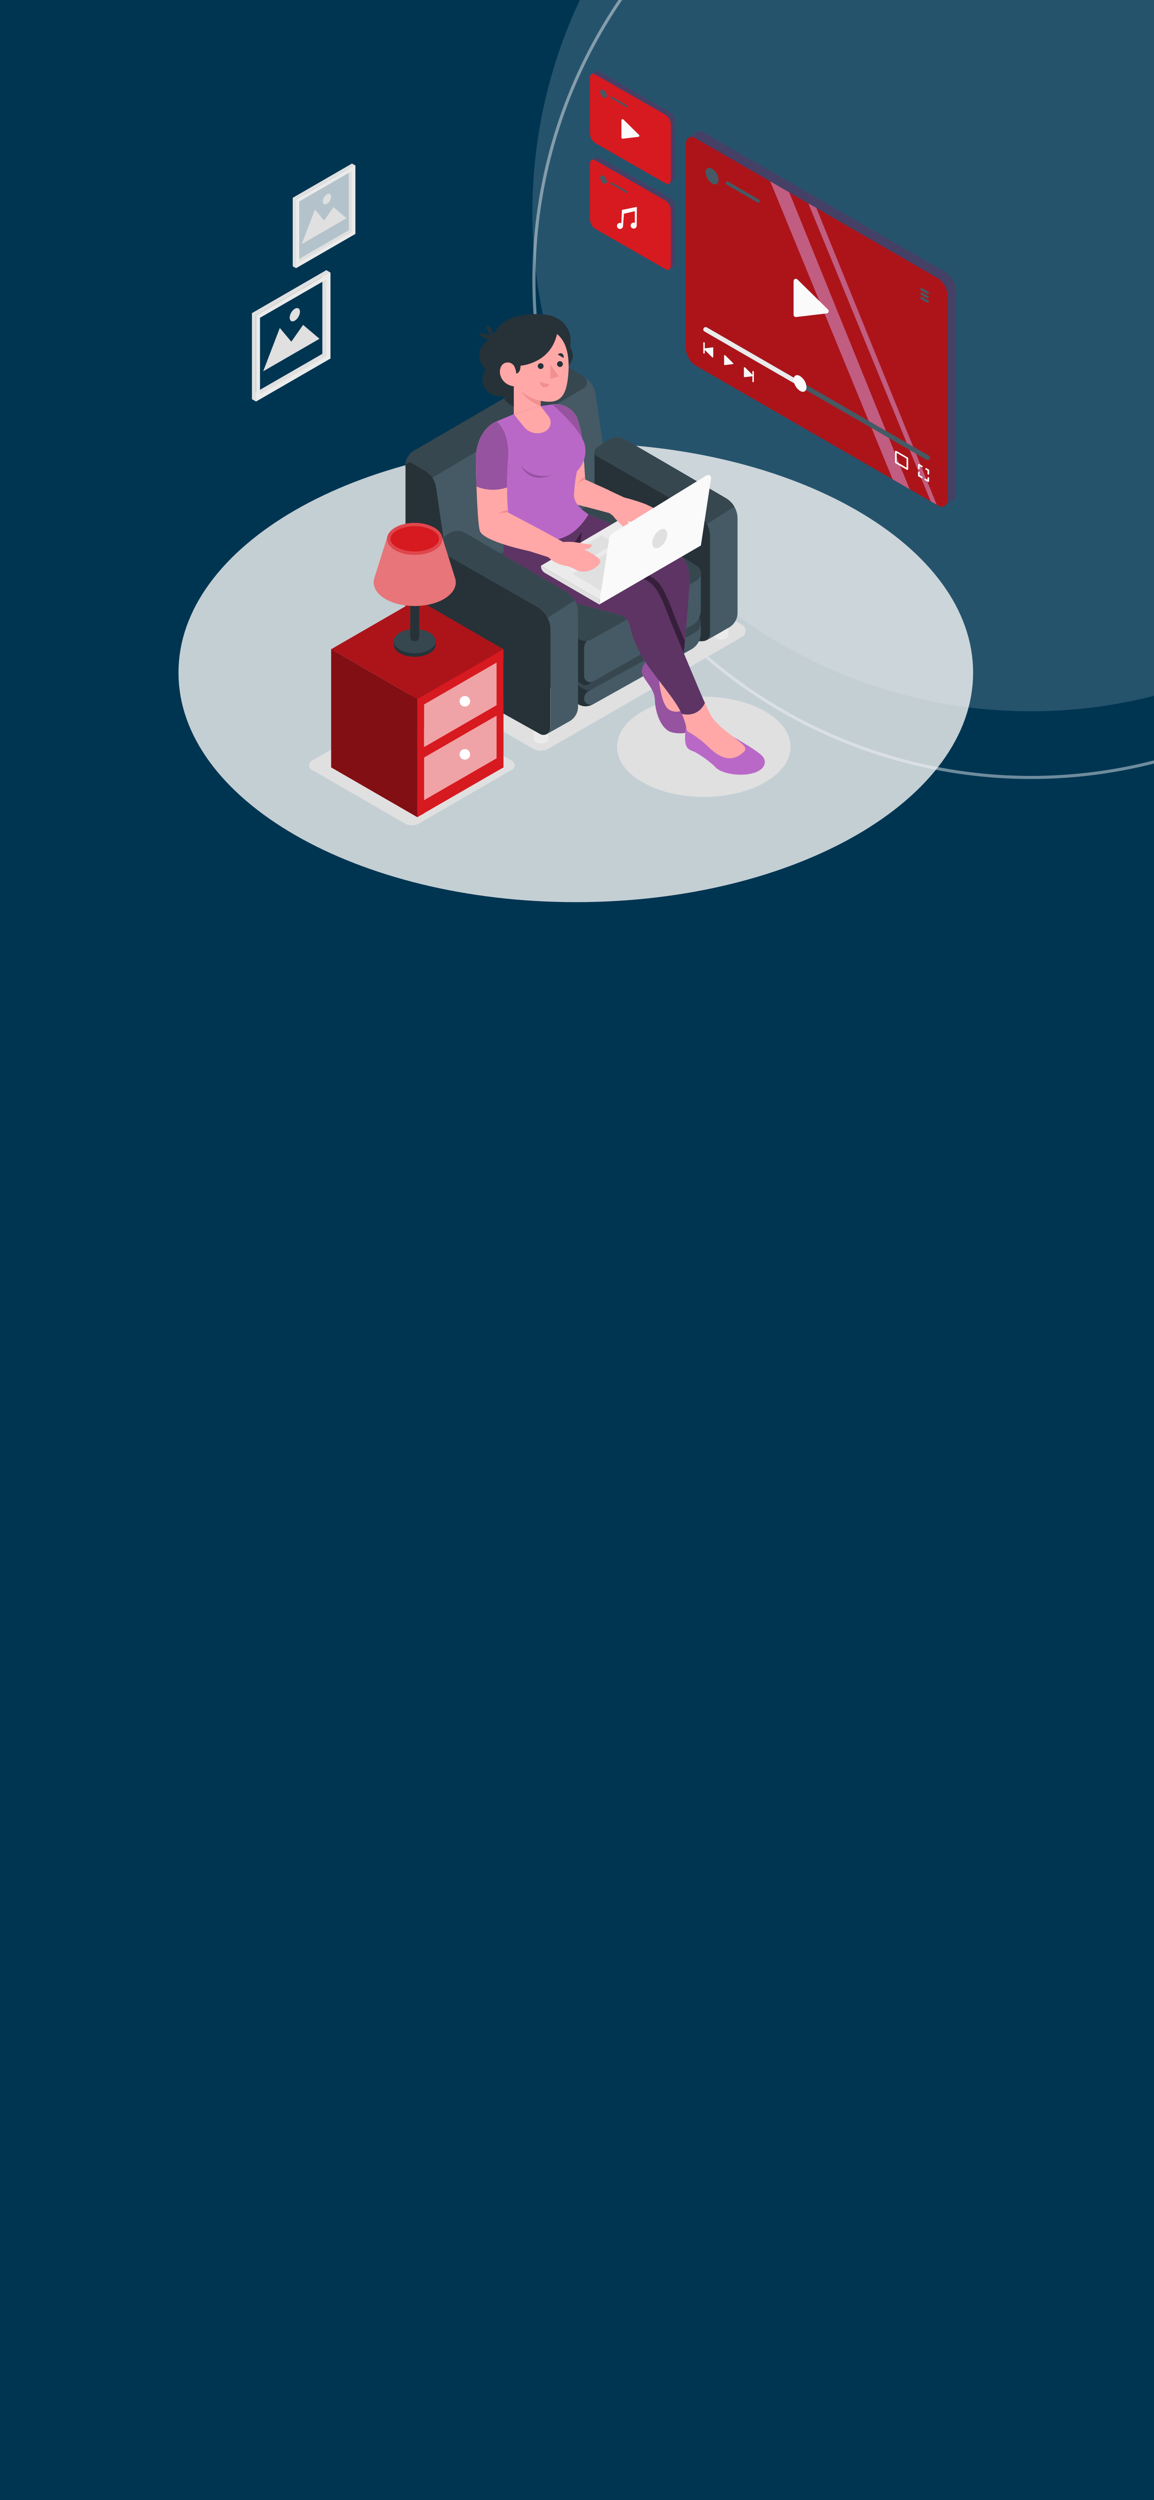 <svg width="375" height="812" viewBox="0 0 375 812" fill="none" xmlns="http://www.w3.org/2000/svg">
<rect x="0" y="0" width="375" height="812" fill="#808080" stroke="none"/>
<g clip-path="url(#clip0_1_22)">
<rect width="375" height="812" fill="#003552"/>
<circle cx="335" cy="69" r="162" fill="white" fill-opacity="0.15"/>
<circle cx="335" cy="91" r="161.5" stroke="white" stroke-opacity="0.43"/>
<path d="M187.111 293C258.417 293 316.222 259.626 316.222 218.458C316.222 177.289 258.417 143.916 187.111 143.916C115.805 143.916 58 177.289 58 218.458C58 259.626 115.805 293 187.111 293Z" fill="#F5F5F5" fill-opacity="0.8"/>
<path d="M136.118 267.459L166.402 249.973C166.651 249.828 166.858 249.619 167.002 249.369C167.146 249.119 167.222 248.836 167.222 248.547C167.222 248.258 167.146 247.975 167.002 247.725C166.858 247.474 166.651 247.266 166.402 247.121L136.118 229.635C135.423 229.235 134.635 229.025 133.832 229.025C133.03 229.025 132.242 229.235 131.546 229.635L101.263 247.121C101.013 247.266 100.806 247.474 100.663 247.725C100.519 247.975 100.443 248.258 100.443 248.547C100.443 248.836 100.519 249.119 100.663 249.369C100.806 249.619 101.013 249.828 101.263 249.973L131.546 267.459C132.242 267.859 133.03 268.069 133.832 268.069C134.635 268.069 135.423 267.859 136.118 267.459Z" fill="#E0E0E0"/>
<path d="M178.333 243.103L241.156 206.828C241.498 206.629 241.783 206.345 241.981 206.002C242.178 205.659 242.282 205.27 242.282 204.875C242.282 204.479 242.178 204.09 241.981 203.747C241.783 203.404 241.498 203.12 241.156 202.921L190.929 173.628C190.124 173.158 189.209 172.911 188.278 172.911C187.346 172.911 186.431 173.158 185.626 173.628L122.821 209.891C122.478 210.09 122.194 210.374 121.996 210.717C121.798 211.06 121.694 211.449 121.694 211.844C121.694 212.24 121.798 212.629 121.996 212.972C122.194 213.315 122.478 213.599 122.821 213.798L173.054 243.091C173.854 243.558 174.764 243.805 175.691 243.807C176.618 243.809 177.53 243.566 178.333 243.103Z" fill="#E0E0E0"/>
<path d="M228.695 258.816C244.265 258.816 256.887 251.531 256.887 242.543C256.887 233.556 244.265 226.27 228.695 226.27C213.125 226.27 200.503 233.556 200.503 242.543C200.503 251.531 213.125 258.816 228.695 258.816Z" fill="#E0E0E0"/>
<path d="M104.751 89.995V114.917L83.181 127.354V102.45L104.751 89.995ZM106.059 87.727L81.867 101.696V129.646L83.181 130.4L107.367 116.437V88.51L106.059 87.75V87.727Z" fill="#E0E0E0"/>
<path d="M106.059 90.761V115.665L84.489 128.114V103.204L106.059 90.761ZM107.367 88.492L83.181 102.45V130.377L107.367 116.413V88.487V88.492Z" fill="#EBEBEB"/>
<path d="M103.82 110.027L85.52 120.591L90.923 106.521L94.67 110.969L98.494 105.519L103.82 110.027Z" fill="#E0E0E0"/>
<path d="M96.981 102.895C97.633 101.765 97.634 100.544 96.983 100.168C96.332 99.793 95.276 100.404 94.623 101.534C93.971 102.664 93.97 103.885 94.621 104.26C95.272 104.636 96.328 104.025 96.981 102.895Z" fill="#E0E0E0"/>
<path d="M115.438 53.708V75.961L96.167 87.084V64.837L115.438 53.708Z" fill="#FAFAFA" fill-opacity="0.72"/>
<path d="M113.353 54.916V74.759L96.167 84.675V64.837L113.353 54.916ZM114.396 53.107L95.124 64.248V86.495L96.167 87.084L115.438 75.961V53.714L114.396 53.124V53.107Z" fill="#E0E0E0"/>
<path d="M114.396 55.516V75.36L97.209 85.281V65.426L114.396 55.505V55.516ZM115.438 53.702L96.167 64.837V87.084L115.438 75.961V53.714V53.702Z" fill="#EBEBEB"/>
<path d="M112.61 70.87L98.034 79.29L102.335 68.084L105.322 71.624L108.368 67.282L112.61 70.87Z" fill="#E0E0E0"/>
<path d="M107.573 63.883C107.547 64.344 107.413 64.793 107.182 65.193C106.951 65.594 106.629 65.934 106.241 66.186C105.505 66.611 104.91 66.263 104.91 65.415C104.936 64.953 105.069 64.504 105.301 64.104C105.532 63.704 105.854 63.364 106.241 63.111C106.984 62.687 107.573 63.034 107.573 63.883Z" fill="#E0E0E0"/>
<path d="M173.389 235.892V240.104C173.408 240.315 173.482 240.517 173.606 240.689C173.729 240.861 173.897 240.997 174.09 241.082C174.614 241.35 175.194 241.489 175.781 241.489C176.369 241.489 176.949 241.35 177.472 241.082C177.666 240.997 177.834 240.861 177.957 240.689C178.081 240.517 178.155 240.315 178.173 240.104V235.892H173.389Z" fill="#EBEBEB"/>
<path d="M231.918 202.114V206.327C231.936 206.538 232.011 206.74 232.134 206.912C232.257 207.084 232.425 207.22 232.619 207.305C233.143 207.569 233.722 207.707 234.31 207.707C234.897 207.707 235.476 207.569 236.001 207.305C236.195 207.22 236.362 207.084 236.486 206.912C236.609 206.74 236.684 206.538 236.702 206.327V202.114H231.918Z" fill="#EBEBEB"/>
<path d="M137.909 215.318V219.536C137.928 219.747 138.002 219.949 138.126 220.121C138.249 220.293 138.417 220.429 138.611 220.514C139.135 220.778 139.714 220.916 140.301 220.916C140.889 220.916 141.468 220.778 141.992 220.514C142.186 220.429 142.354 220.293 142.477 220.121C142.601 219.949 142.675 219.747 142.694 219.536V215.318H137.909Z" fill="#EBEBEB"/>
<path d="M186.51 126.612L138.151 152.971V198.838L198.129 166.676L186.51 126.612Z" fill="#455A64"/>
<path d="M226.409 166.676L223.387 164.938L194.075 148.181C193.828 148.041 193.621 147.84 193.474 147.597C193.326 147.354 193.243 147.078 193.233 146.794C193.222 146.51 193.284 146.228 193.413 145.975C193.542 145.722 193.733 145.506 193.969 145.348L195.866 144.075L193.51 127.867C193.349 126.777 192.948 125.736 192.337 124.819C191.726 123.902 190.919 123.132 189.975 122.564L185.656 119.972C185.448 119.848 185.21 119.782 184.968 119.779C184.726 119.777 184.487 119.839 184.277 119.959C184.066 120.078 183.891 120.252 183.769 120.461C183.647 120.67 183.582 120.908 183.582 121.15V180.191C183.584 181.211 183.858 182.211 184.376 183.09C184.894 183.968 185.637 184.692 186.528 185.187L227.305 207.959C227.636 208.143 228.009 208.24 228.389 208.24C228.768 208.24 229.141 208.143 229.473 207.959L229.632 207.87C229.961 207.667 230.232 207.382 230.42 207.044C230.608 206.706 230.705 206.325 230.704 205.938V174.087C230.702 172.584 230.304 171.107 229.55 169.806C228.796 168.504 227.713 167.425 226.409 166.676Z" fill="#455A64"/>
<path d="M131.758 151.557V151.151C131.759 150.183 132.013 149.233 132.496 148.394C132.979 147.556 133.673 146.859 134.51 146.373L181.219 119.235C181.735 118.93 182.323 118.769 182.922 118.769C183.521 118.769 184.109 118.93 184.625 119.235L189.68 122.281C190.008 122.477 190.28 122.754 190.469 123.086C190.658 123.418 190.758 123.794 190.758 124.176C190.758 124.558 190.658 124.933 190.469 125.265C190.28 125.597 190.008 125.875 189.68 126.07L140.514 155.145L131.758 151.557Z" fill="#37474F"/>
<path d="M193.209 146.614V192.947L225.779 207.847C226.449 208.154 227.182 208.297 227.918 208.267C228.654 208.236 229.373 208.032 230.015 207.67L234.928 204.895V165.916L193.209 146.614Z" fill="#263238"/>
<path d="M192.502 228.833L218.267 214.387C219.518 213.689 220.564 212.676 221.3 211.447C222.036 210.218 222.436 208.817 222.459 207.385C222.483 205.952 222.13 204.539 221.436 203.286C220.741 202.033 219.73 200.985 218.502 200.247L192.862 184.728C192.792 184.689 192.714 184.668 192.635 184.668C192.555 184.668 192.477 184.689 192.408 184.728L152.556 206.757C152.488 206.797 152.431 206.854 152.392 206.923C152.352 206.992 152.331 207.069 152.331 207.149C152.331 207.228 152.352 207.306 152.392 207.375C152.431 207.443 152.488 207.501 152.556 207.541L187.907 228.751C188.599 229.163 189.388 229.387 190.193 229.401C190.999 229.416 191.795 229.22 192.502 228.833Z" fill="#263238"/>
<path d="M189.804 226.86C189.805 227.215 189.899 227.564 190.077 227.872C190.255 228.179 190.51 228.435 190.818 228.614C191.125 228.793 191.474 228.888 191.829 228.89C192.184 228.892 192.534 228.802 192.844 228.627L224.659 210.893C225.586 210.374 226.359 209.618 226.896 208.701C227.434 207.785 227.717 206.741 227.717 205.679V202.55L191.235 224.503C190.807 224.739 190.451 225.085 190.202 225.506C189.953 225.927 189.822 226.406 189.821 226.895L189.804 226.86Z" fill="#455A64"/>
<path d="M192.237 223.914L225.944 205.378C226.468 205.089 226.908 204.668 227.22 204.157C227.532 203.646 227.706 203.062 227.723 202.464C227.74 201.865 227.601 201.272 227.319 200.744C227.037 200.215 226.622 199.77 226.114 199.451L193.592 179.042L152.821 201.572L189.951 223.914C190.298 224.116 190.692 224.223 191.094 224.223C191.496 224.223 191.89 224.116 192.237 223.914Z" fill="#37474F"/>
<path d="M190.858 222.399L224.895 203.092L192.638 177.263L151.867 199.799L189.468 222.382C189.677 222.507 189.917 222.575 190.161 222.578C190.405 222.581 190.646 222.519 190.858 222.399Z" fill="#263238"/>
<path d="M189.804 210.716V219.524C189.805 219.88 189.899 220.229 190.077 220.536C190.255 220.844 190.51 221.1 190.818 221.279C191.125 221.457 191.474 221.553 191.829 221.555C192.184 221.557 192.534 221.466 192.844 221.292L224.895 203.092C225.76 202.603 226.479 201.892 226.979 201.032C227.479 200.173 227.742 199.196 227.74 198.202V185.729L192.013 206.828C191.338 207.227 190.779 207.796 190.391 208.478C190.004 209.16 189.801 209.932 189.804 210.716Z" fill="#455A64"/>
<path d="M192.272 207.635L226.315 188.563C226.742 188.325 227.099 187.978 227.35 187.558C227.601 187.138 227.737 186.659 227.745 186.17C227.752 185.681 227.631 185.198 227.394 184.77C227.156 184.342 226.811 183.984 226.391 183.732L192.638 163.3L151.867 185.835L188.083 207.582C188.714 207.96 189.435 208.165 190.171 208.174C190.907 208.184 191.632 207.997 192.272 207.635Z" fill="#37474F"/>
<path d="M203.048 142.673C202.223 142.193 201.28 141.954 200.325 141.985C199.371 142.015 198.445 142.312 197.651 142.844L195.843 144.057L193.946 145.33C193.71 145.488 193.518 145.704 193.389 145.957C193.26 146.211 193.198 146.492 193.209 146.776C193.22 147.06 193.303 147.337 193.45 147.58C193.598 147.822 193.805 148.023 194.052 148.164L223.363 164.92L226.309 166.593C226.356 166.593 226.397 166.658 226.45 166.681C227.778 167.471 228.872 168.598 229.621 169.949C230.369 171.3 230.745 172.826 230.71 174.37V205.967C230.711 206.354 230.614 206.735 230.426 207.074C230.238 207.412 229.967 207.696 229.638 207.9L236.879 203.811C237.724 203.335 238.427 202.643 238.917 201.805C239.407 200.968 239.665 200.015 239.665 199.045V168.408C239.665 167.063 239.313 165.742 238.643 164.576C237.973 163.41 237.009 162.439 235.848 161.762L203.048 142.673Z" fill="#455A64"/>
<path d="M235.818 161.774L203.048 142.673C202.223 142.193 201.28 141.954 200.325 141.985C199.371 142.015 198.445 142.312 197.651 142.844L195.843 144.057L193.946 145.33C193.71 145.488 193.518 145.704 193.389 145.957C193.26 146.211 193.198 146.492 193.209 146.776C193.22 147.06 193.303 147.337 193.45 147.58C193.598 147.822 193.805 148.023 194.052 148.164L223.363 164.92L226.309 166.593C226.356 166.593 226.397 166.658 226.45 166.681C227.885 167.492 229.033 168.727 229.738 170.216L238.605 164.543C237.929 163.396 236.969 162.442 235.818 161.774Z" fill="#37474F"/>
<path d="M160.08 111.812C160.08 111.812 158.796 102.002 174.939 102.002C188.396 102.002 187.901 116.513 179.299 120.685L160.08 111.812Z" fill="#263238"/>
<path d="M161.412 121.121C164.525 121.121 167.05 118.596 167.05 115.482C167.05 112.368 164.525 109.844 161.412 109.844C158.298 109.844 155.773 112.368 155.773 115.482C155.773 118.596 158.298 121.121 161.412 121.121Z" fill="#263238"/>
<path d="M186.145 115.471C186.146 116.368 185.881 117.246 185.383 117.993C184.885 118.74 184.176 119.323 183.347 119.667C182.518 120.011 181.605 120.101 180.725 119.926C179.844 119.751 179.035 119.319 178.4 118.684C177.766 118.05 177.333 117.241 177.159 116.36C176.984 115.48 177.074 114.567 177.418 113.738C177.762 112.908 178.345 112.2 179.092 111.702C179.839 111.204 180.716 110.939 181.614 110.94C182.816 110.94 183.968 111.417 184.818 112.267C185.668 113.117 186.145 114.269 186.145 115.471Z" fill="#263238"/>
<path d="M162.443 128.733C165.557 128.733 168.081 126.209 168.081 123.095C168.081 119.981 165.557 117.456 162.443 117.456C159.329 117.456 156.804 119.981 156.804 123.095C156.804 126.209 159.329 128.733 162.443 128.733Z" fill="#263238"/>
<path d="M168.717 132.25C171.831 132.25 174.356 129.726 174.356 126.612C174.356 123.498 171.831 120.973 168.717 120.973C165.603 120.973 163.079 123.498 163.079 126.612C163.079 129.726 165.603 132.25 168.717 132.25Z" fill="#263238"/>
<path d="M211.721 215.017L223.133 230.177L219.963 232.681C219.963 232.681 215.391 231.726 213.783 225.681C212.828 222.183 212.139 218.619 211.721 215.017Z" fill="#FFA8A7"/>
<path d="M210.678 213.986C210.678 213.986 207.514 216.855 208.911 219.43C210.307 222.005 212.74 224.067 212.817 227.455C212.893 230.842 214.584 236.881 218.337 237.836C222.09 238.79 225.767 237.482 225.696 236.151C225.625 234.819 223.121 230.177 223.121 230.177C223.121 230.177 219.669 232.315 217.124 230.253C214.578 228.191 213.989 219.507 213.989 219.507L210.678 213.986Z" fill="#BA68C8"/>
<path opacity="0.2" d="M210.678 213.986C210.678 213.986 207.514 216.855 208.911 219.43C210.307 222.005 212.74 224.067 212.817 227.455C212.893 230.842 214.584 236.881 218.337 237.836C222.09 238.79 225.767 237.482 225.696 236.151C225.625 234.819 223.121 230.177 223.121 230.177C223.121 230.177 219.669 232.315 217.124 230.253C214.578 228.191 213.989 219.507 213.989 219.507L210.678 213.986Z" fill="black"/>
<path d="M191.235 167.047C191.235 167.047 216.646 177.799 218.709 178.83C220.771 179.861 224.376 181.776 224.011 190.024C223.646 198.273 221.578 218.829 221.578 218.829L207.644 192.034L171.663 174.912L191.235 167.047Z" fill="#BA68C8"/>
<path opacity="0.5" d="M191.235 167.047C191.235 167.047 216.646 177.799 218.709 178.83C220.771 179.861 224.376 181.776 224.011 190.024C223.646 198.273 221.578 218.829 221.578 218.829L207.644 192.034L171.663 174.912L191.235 167.047Z" fill="black"/>
<path d="M222.597 208.224C222.055 214.08 221.578 218.829 221.578 218.829L207.644 192.034L181.991 179.844L187.818 175.283C196.019 179.408 207.927 185.376 211.479 187.196C216.01 189.512 217.406 196.075 221.307 205.19C221.719 206.156 222.155 207.175 222.597 208.224Z" fill="#BA68C8"/>
<path opacity="0.7" d="M222.597 208.224C222.055 214.08 221.578 218.829 221.578 218.829L207.644 192.034L181.991 179.844L187.818 175.283C196.019 179.408 207.927 185.376 211.479 187.196C216.01 189.512 217.406 196.075 221.307 205.19C221.719 206.156 222.155 207.175 222.597 208.224Z" fill="black"/>
<path d="M189.132 172.526L186.51 176.491L188.561 176.803L189.132 172.526Z" fill="#BA68C8"/>
<path opacity="0.7" d="M189.132 172.526L186.51 176.491L188.561 176.803L189.132 172.526Z" fill="black"/>
<path d="M222.98 236.151C222.98 236.151 222.615 236.74 222.615 239.827C222.615 242.914 223.793 243.498 225.354 244.052C226.916 244.605 231.376 247.863 232.619 249.295C233.862 250.727 238.829 252.241 243.737 251.34C248.644 250.438 249.693 247.215 247.325 245.159C244.956 243.103 238.228 239.267 238.228 239.267L222.98 236.151Z" fill="#BA68C8"/>
<path d="M164.133 173.392L175.068 170.888C175.068 170.888 205.429 186.112 209.953 188.434C214.478 190.755 215.88 197.313 219.781 206.427C222.727 213.285 226.544 222.694 229.072 228.344C229.072 228.344 227.275 233.117 221.578 231.921C219.645 227.708 216.234 223.937 211.279 217.25C206.984 211.453 205.311 206.333 204.657 203.263C204.467 202.357 204.025 201.523 203.382 200.857C202.739 200.19 201.921 199.72 201.022 199.498C196.008 198.279 185.797 195.639 175.015 191.922C159.833 186.666 164.133 173.392 164.133 173.392Z" fill="#BA68C8"/>
<path opacity="0.5" d="M164.133 173.392L175.068 170.888C175.068 170.888 205.429 186.112 209.953 188.434C214.478 190.755 215.88 197.313 219.781 206.427C222.727 213.285 226.544 222.694 229.072 228.344C229.072 228.344 227.275 233.117 221.578 231.921C219.645 227.708 216.234 223.937 211.279 217.25C206.984 211.453 205.311 206.333 204.657 203.263C204.467 202.357 204.025 201.523 203.382 200.857C202.739 200.19 201.921 199.72 201.022 199.498C196.008 198.279 185.797 195.639 175.015 191.922C159.833 186.666 164.133 173.392 164.133 173.392Z" fill="black"/>
<path d="M229.072 228.321C229.903 230.182 230.598 231.638 231.069 232.445C232.972 235.756 238.534 239.344 240.496 241.035C242.458 242.726 242.853 243.392 241.003 244.806C236.289 248.435 232.165 244.476 229.514 241.936C227.736 240.311 225.786 238.884 223.699 237.683C223.545 237.597 223.412 237.478 223.31 237.334C223.208 237.19 223.139 237.026 223.11 236.852C222.819 235.134 222.302 233.461 221.572 231.879C227.275 233.093 229.072 228.321 229.072 228.321Z" fill="#FFA8A7"/>
<path d="M175.728 183.773L194.847 194.809L226.627 176.432L207.514 165.173L175.728 183.773Z" fill="#EBEBEB"/>
<path d="M192.791 180.633L199.961 176.491L195.466 173.899L188.295 178.041L192.791 180.633Z" fill="#E0E0E0"/>
<path d="M195.66 192.051L185.998 186.366L204.875 174.942L195.66 192.051Z" fill="#E0E0E0"/>
<path d="M195.094 157.956L202.754 161.538C205.037 162.116 207.289 162.812 209.5 163.624C209.5 163.624 214.802 165.804 215.061 167.229C215.321 168.655 211.067 172.09 207.349 170.417C206.37 169.904 205.325 169.525 204.244 169.292C203.249 169.185 200.279 168.702 198.135 166.676L191.942 164.996C191.942 164.996 188.761 158.84 195.094 157.956Z" fill="#FFA8A7"/>
<path d="M200.073 168.62C200.963 169.568 203.484 171.96 204.038 172.656C204.592 173.351 205.888 171.566 203.608 168.914C201.634 168.191 199.778 167.181 198.099 165.916C198.688 166.865 199.348 167.769 200.073 168.62Z" fill="#FFA8A7"/>
<path d="M179.452 131.366C181.209 131.088 183.008 131.441 184.529 132.363C186.05 133.285 187.194 134.717 187.759 136.404C188.565 138.839 189.085 141.36 189.309 143.916C189.975 151.793 190.157 155.729 190.157 155.729L198.07 159.317C198.07 159.317 193.798 159.523 194.087 165.556L184.23 163.07L179.452 131.366Z" fill="#FFA8A7"/>
<path d="M189.539 146.691C189.468 145.831 189.391 144.906 189.309 143.916C189.085 141.36 188.565 138.839 187.759 136.404C187.194 134.717 186.05 133.285 184.529 132.363C183.008 131.441 181.209 131.088 179.452 131.366L182.345 150.579L189.539 146.691Z" fill="#BA68C8"/>
<path opacity="0.2" d="M189.539 146.691C189.468 145.831 189.391 144.906 189.309 143.916C189.085 141.36 188.565 138.839 187.759 136.404C187.194 134.717 186.05 133.285 184.529 132.363C183.008 131.441 181.209 131.088 179.452 131.366L182.345 150.579L189.539 146.691Z" fill="black"/>
<path d="M190.157 155.729C189.262 155.999 188.451 156.494 187.801 157.166C187.801 157.166 188.755 155.352 190.092 154.81L190.157 155.729Z" fill="#F28F8F"/>
<path d="M166.967 134.495L161.412 136.852V153.131C163.153 157.297 164.096 161.754 164.192 166.269V174.329C164.192 174.329 175.54 178.371 184.342 173.999C188.608 171.878 191.241 167.041 191.241 167.041C191.241 167.041 186.528 164.284 186.528 160.913C186.619 158.28 186.933 155.658 187.465 153.077C188.491 152.057 189.269 150.815 189.738 149.446C190.207 148.077 190.354 146.618 190.169 145.183C189.544 139.809 179.428 131.361 179.428 131.361L175.658 131.879L166.967 134.495Z" fill="#BA68C8"/>
<path d="M166.967 134.495L175.681 131.885V121.339H166.967V134.495Z" fill="#FFA8A7"/>
<path d="M175.681 131.885C173.899 131.224 172.27 130.208 170.893 128.899C169.515 127.589 168.418 126.013 167.669 124.267V121.321H175.681V131.885Z" fill="#F28F8F"/>
<path d="M177.714 107.051C177.714 107.051 185.685 107.517 184.696 121.144C184.242 127.449 182.769 130.713 177.914 130.471C172.417 130.2 164.611 126.423 165.123 115.641C165.636 104.86 177.714 107.051 177.714 107.051Z" fill="#FFA8A7"/>
<path d="M166.967 121.339C166.967 121.339 169.153 121.928 169.153 118.782C169.153 118.782 178.863 118.122 181.007 108.489C181.007 108.489 180.047 105.602 173.984 105.602C167.922 105.602 162.826 110.963 164.41 118.334L166.967 121.339Z" fill="#263238"/>
<path d="M178.857 118.411V123.095L181.597 122.252L178.857 118.411Z" fill="#F28F8F"/>
<path d="M174.739 118.905C174.739 119.094 174.795 119.279 174.899 119.436C175.004 119.593 175.153 119.715 175.328 119.787C175.502 119.86 175.694 119.878 175.879 119.842C176.064 119.805 176.234 119.714 176.368 119.58C176.501 119.447 176.592 119.277 176.629 119.092C176.666 118.907 176.647 118.715 176.575 118.54C176.503 118.366 176.38 118.217 176.223 118.112C176.066 118.007 175.882 117.951 175.693 117.951C175.44 117.951 175.197 118.052 175.018 118.231C174.839 118.41 174.739 118.652 174.739 118.905Z" fill="#263238"/>
<path d="M181.007 118.246C181.007 118.434 181.063 118.619 181.168 118.776C181.273 118.933 181.422 119.055 181.597 119.127C181.771 119.2 181.963 119.219 182.148 119.182C182.333 119.145 182.503 119.054 182.637 118.921C182.77 118.787 182.861 118.617 182.898 118.432C182.935 118.247 182.916 118.055 182.844 117.88C182.771 117.706 182.649 117.557 182.492 117.452C182.335 117.347 182.151 117.291 181.962 117.291C181.836 117.291 181.712 117.316 181.597 117.364C181.481 117.412 181.376 117.482 181.287 117.571C181.198 117.659 181.128 117.765 181.08 117.88C181.032 117.996 181.007 118.12 181.007 118.246Z" fill="#263238"/>
<path d="M183.122 116.254L181.255 115.147C181.255 115.147 181.974 114.404 182.686 114.852C182.892 115.014 183.044 115.235 183.122 115.485C183.2 115.736 183.2 116.004 183.122 116.254Z" fill="#263238"/>
<path d="M178.615 124.65C177.529 124.727 176.447 124.437 175.546 123.825C175.546 123.825 175.334 125.445 176.689 125.752C178.044 126.058 178.615 124.65 178.615 124.65Z" fill="#F28F8F"/>
<path d="M167.739 121.692C167.771 120.898 167.624 120.107 167.309 119.377C167.156 118.924 166.874 118.525 166.497 118.231C166.12 117.937 165.665 117.76 165.188 117.721C162.737 117.651 162.407 120.007 162.443 120.85C162.531 123.053 164.31 125.434 167.633 125.522L167.739 121.692Z" fill="#FFA8A7"/>
<path d="M175.681 131.885L178.25 135.226C178.54 135.601 178.744 136.036 178.848 136.498C178.952 136.961 178.953 137.441 178.851 137.905C178.749 138.368 178.547 138.804 178.259 139.18C177.971 139.557 177.604 139.867 177.184 140.086C176.043 140.683 174.731 140.864 173.471 140.6C172.212 140.336 171.083 139.642 170.279 138.637L166.967 134.513L175.681 131.885Z" fill="#FFA8A7"/>
<path d="M175.728 172.067L183.016 176.032C184.132 175.945 185.253 175.945 186.369 176.032C187.653 176.185 191.082 176.809 191.96 176.851C192.838 176.892 191.995 178.542 189.68 178.394C189.68 178.394 194.906 180.786 195.089 182.224C195.271 183.661 190.9 186.937 187.247 185.093C186.293 184.534 185.266 184.112 184.195 183.838C183.199 183.691 180.259 183.102 178.197 180.969L172.087 179.019C172.087 179.019 169.365 172.697 175.728 172.067Z" fill="#FFA8A7"/>
<path d="M161.412 136.858C161.412 136.858 165.836 139.915 165.1 149.313C164.657 155.013 164.657 160.739 165.1 166.44L175.728 172.067C174.583 172.823 173.649 173.858 173.012 175.073C172.375 176.289 172.057 177.647 172.087 179.019C172.087 179.019 156.804 175.873 155.891 172.314C154.978 168.755 154.642 151.728 154.642 148.747C154.642 145.766 155.885 139.226 161.412 136.858Z" fill="#FFA8A7"/>
<path d="M154.642 148.777C154.642 150.031 154.707 153.808 154.842 158.015C158.009 159.303 161.533 159.407 164.77 158.309C164.77 155.688 164.84 152.6 165.1 149.313C165.836 139.915 161.412 136.858 161.412 136.858C155.885 139.226 154.642 145.813 154.642 148.777Z" fill="#BA68C8"/>
<path opacity="0.2" d="M154.642 148.777C154.642 150.031 154.707 153.808 154.842 158.015C158.009 159.303 161.533 159.407 164.77 158.309C164.77 155.688 164.84 152.6 165.1 149.313C165.836 139.915 161.412 136.858 161.412 136.858C155.885 139.226 154.642 145.813 154.642 148.777Z" fill="black"/>
<path d="M165.088 166.44C163.918 166.412 162.755 166.625 161.671 167.064C162.646 166.298 163.799 165.791 165.023 165.592L165.088 166.44Z" fill="#F28F8F"/>
<path d="M231.058 155.375L227.764 177.127C227.764 177.127 227.764 177.127 227.764 177.163L194.77 196.305C194.762 196.309 194.752 196.311 194.743 196.311C194.733 196.31 194.724 196.307 194.716 196.301C194.709 196.296 194.702 196.288 194.698 196.28C194.694 196.271 194.693 196.261 194.694 196.252L197.917 175.16C197.988 174.711 198.155 174.282 198.407 173.904C198.659 173.526 198.991 173.206 199.378 172.968L229.585 154.391C229.744 154.295 229.927 154.246 230.113 154.251C230.299 154.255 230.479 154.312 230.634 154.415C230.788 154.518 230.91 154.663 230.985 154.833C231.06 155.004 231.085 155.191 231.058 155.375Z" fill="#FAFAFA"/>
<path d="M194.7 196.305L177.095 186.095C176.69 185.858 176.353 185.519 176.118 185.112C175.884 184.705 175.759 184.243 175.758 183.773L194.876 194.809L194.7 196.305Z" fill="#E0E0E0"/>
<path d="M211.951 176.338C211.951 177.888 213.047 178.518 214.39 177.74C215.098 177.278 215.688 176.655 216.111 175.922C216.533 175.189 216.777 174.367 216.823 173.522C216.823 171.966 215.733 171.342 214.39 172.114C213.68 172.577 213.09 173.201 212.666 173.935C212.243 174.669 211.997 175.492 211.951 176.338Z" fill="#E0E0E0"/>
<path opacity="0.2" d="M179.452 154.25C179.452 154.25 172.788 156.065 169.253 151.057C169.253 151.057 171.539 157.52 179.452 154.25Z" fill="black"/>
<path d="M160.97 109.485C160.97 109.485 159.349 105.36 158.377 105.861C157.405 106.362 159.379 108.978 159.379 108.978C159.379 108.978 156.068 107.682 155.791 108.448C155.514 109.214 160.021 110.94 160.021 110.94L160.97 109.485Z" fill="#263238"/>
<path d="M174.597 197.112L171.575 195.345L142.263 178.589C142.017 178.448 141.81 178.246 141.663 178.003C141.516 177.76 141.434 177.483 141.424 177.2C141.414 176.916 141.476 176.634 141.606 176.381C141.735 176.128 141.927 175.913 142.163 175.755L144.054 174.482L141.698 158.28C141.538 157.189 141.139 156.148 140.527 155.231C139.916 154.314 139.108 153.544 138.163 152.977L133.844 150.391C133.636 150.265 133.398 150.197 133.156 150.194C132.913 150.191 132.673 150.252 132.462 150.372C132.251 150.492 132.075 150.666 131.954 150.877C131.832 151.087 131.769 151.326 131.77 151.569V210.628C131.773 211.647 132.047 212.648 132.565 213.526C133.083 214.404 133.825 215.128 134.716 215.624L175.493 238.396C175.821 238.583 176.192 238.683 176.57 238.689C176.948 238.694 177.321 238.603 177.655 238.425L177.814 238.337C178.139 238.131 178.406 237.845 178.59 237.507C178.773 237.168 178.867 236.789 178.863 236.404V204.524C178.863 203.023 178.47 201.549 177.721 200.248C176.972 198.947 175.895 197.866 174.597 197.112Z" fill="#263238"/>
<path d="M151.236 173.115C150.412 172.633 149.469 172.393 148.514 172.422C147.56 172.451 146.633 172.749 145.84 173.28L144.025 174.494L142.134 175.767C141.898 175.924 141.706 176.14 141.576 176.393C141.447 176.646 141.384 176.927 141.394 177.211C141.404 177.495 141.487 177.772 141.634 178.015C141.781 178.258 141.987 178.46 142.234 178.6L171.545 195.356L174.491 197.03L174.633 197.124C175.956 197.91 177.047 199.033 177.794 200.379C178.542 201.724 178.919 203.244 178.886 204.783V236.404C178.888 236.791 178.791 237.172 178.603 237.511C178.415 237.849 178.143 238.133 177.814 238.337L185.061 234.254C185.906 233.776 186.609 233.083 187.097 232.244C187.586 231.405 187.843 230.452 187.842 229.481V198.844C187.845 197.5 187.494 196.179 186.825 195.014C186.156 193.848 185.192 192.879 184.03 192.204L151.236 173.115Z" fill="#455A64"/>
<path d="M184.006 192.216L151.236 173.115C150.412 172.633 149.469 172.393 148.514 172.422C147.56 172.451 146.633 172.749 145.84 173.28L144.025 174.494L142.134 175.767C141.898 175.924 141.706 176.14 141.576 176.393C141.447 176.646 141.384 176.927 141.394 177.211C141.404 177.495 141.487 177.772 141.634 178.015C141.781 178.258 141.987 178.46 142.234 178.6L171.545 195.356L174.491 197.03L174.633 197.124C176.068 197.935 177.218 199.17 177.926 200.659L186.764 194.991C186.1 193.843 185.15 192.887 184.006 192.216Z" fill="#37474F"/>
<path d="M161.364 212.083V250.462L133.385 234.307V195.928L161.364 212.083Z" fill="#D71920"/>
<path opacity="0.4" d="M161.364 212.083V250.462L133.385 234.307V195.928L161.364 212.083Z" fill="black"/>
<path d="M163.574 210.852V249.236L161.364 250.462V212.083L163.574 210.852Z" fill="#D71920"/>
<path d="M135.594 227.007V265.385L107.62 249.236V210.852L135.594 227.007Z" fill="#D71920"/>
<path opacity="0.4" d="M135.594 227.007V265.385L107.62 249.236V210.852L135.594 227.007Z" fill="black"/>
<path d="M137.809 225.781V264.16L135.594 265.386V227.007L137.809 225.781Z" fill="#D71920"/>
<path d="M135.594 230.065L163.574 213.915V210.852L135.594 227.007V230.065Z" fill="#D71920"/>
<path d="M135.594 265.385L163.574 249.236V227.189L135.594 243.345V265.385Z" fill="#D71920"/>
<path d="M135.594 227.007L163.574 210.852L135.594 194.702L107.62 210.852L135.594 227.007Z" fill="#D71920"/>
<path opacity="0.2" d="M135.594 227.007L163.574 210.852L135.594 194.702L107.62 210.852L135.594 227.007Z" fill="black"/>
<path d="M137.809 242.638L161.364 229.039V215.182L137.809 228.78V242.638Z" fill="#D71920"/>
<path opacity="0.6" d="M137.809 242.638L161.364 229.039V215.182L137.809 228.78V242.638Z" fill="white"/>
<path d="M149.345 227.761C149.345 228.1 149.446 228.432 149.634 228.713C149.823 228.995 150.09 229.215 150.404 229.345C150.717 229.475 151.062 229.509 151.394 229.443C151.727 229.376 152.032 229.213 152.272 228.973C152.512 228.734 152.675 228.428 152.741 228.095C152.807 227.763 152.773 227.418 152.644 227.105C152.514 226.792 152.294 226.524 152.012 226.335C151.73 226.147 151.399 226.046 151.06 226.046C150.605 226.046 150.169 226.227 149.847 226.549C149.526 226.87 149.345 227.306 149.345 227.761Z" fill="white"/>
<path d="M137.809 259.883L161.364 246.285V232.427L137.809 246.025V259.883Z" fill="#D71920"/>
<path opacity="0.6" d="M137.809 259.883L161.364 246.285V232.427L137.809 246.025V259.883Z" fill="white"/>
<path d="M149.345 245.006C149.345 245.345 149.446 245.677 149.634 245.959C149.823 246.24 150.09 246.46 150.404 246.59C150.717 246.72 151.062 246.754 151.394 246.688C151.727 246.621 152.032 246.458 152.272 246.218C152.512 245.979 152.675 245.673 152.741 245.341C152.807 245.008 152.773 244.663 152.644 244.35C152.514 244.037 152.294 243.769 152.012 243.58C151.73 243.392 151.399 243.292 151.06 243.292C150.605 243.292 150.169 243.472 149.847 243.794C149.526 244.115 149.345 244.551 149.345 245.006Z" fill="white"/>
<path d="M128.265 208.242C128.665 207.547 129.253 206.979 129.961 206.604C132.619 205.072 136.925 205.072 139.583 206.604C140.291 206.979 140.88 207.547 141.279 208.242H141.574V209.385C141.574 210.392 140.914 211.394 139.583 212.16C136.925 213.697 132.619 213.697 129.961 212.16C128.63 211.394 127.964 210.392 127.964 209.385V208.242H128.265Z" fill="#263238"/>
<path d="M129.961 211.017C132.619 212.554 136.925 212.554 139.583 211.017C142.24 209.479 142.24 206.999 139.583 205.461C136.925 203.923 132.619 203.929 129.961 205.461C127.304 206.993 127.304 209.485 129.961 211.017Z" fill="#37474F"/>
<path d="M134.916 208.242H134.628C134.275 208.242 133.936 208.101 133.686 207.852C133.436 207.602 133.296 207.263 133.296 206.91V175.684H136.242V206.91C136.242 207.263 136.102 207.602 135.852 207.852C135.602 208.101 135.264 208.242 134.911 208.242H134.916Z" fill="#263238"/>
<path d="M121.583 188.021C121.625 187.862 121.678 187.697 121.737 187.538L125.908 174.27H143.636L147.808 187.538C147.866 187.697 147.919 187.862 147.961 188.021C148.55 190.343 147.283 192.788 144.196 194.573C138.988 197.572 130.551 197.572 125.342 194.573C122.261 192.788 121.006 190.331 121.583 188.021Z" fill="#D71920"/>
<path opacity="0.4" d="M121.583 188.021C121.625 187.862 121.678 187.697 121.737 187.538L125.908 174.27H143.636L147.808 187.538C147.866 187.697 147.919 187.862 147.961 188.021C148.55 190.343 147.283 192.788 144.196 194.573C138.988 197.572 130.551 197.572 125.342 194.573C122.261 192.788 121.006 190.331 121.583 188.021Z" fill="white"/>
<path d="M134.769 180.179C139.715 180.179 143.725 177.866 143.725 175.012C143.725 172.159 139.715 169.845 134.769 169.845C129.823 169.845 125.814 172.159 125.814 175.012C125.814 177.866 129.823 180.179 134.769 180.179Z" fill="#D71920"/>
<path d="M134.769 169.839V170.888C136.791 170.842 138.791 171.314 140.578 172.261C141.928 173.039 142.676 174.028 142.676 175.006C142.676 175.984 141.928 176.968 140.578 177.752C138.776 178.655 136.788 179.125 134.772 179.125C132.756 179.125 130.768 178.655 128.966 177.752C127.617 176.968 126.868 175.984 126.868 175.006C126.868 174.028 127.617 173.039 128.966 172.261C130.751 171.315 132.749 170.842 134.769 170.888V169.834V169.839ZM134.769 169.834C132.565 169.792 130.388 170.313 128.441 171.348C124.942 173.369 124.942 176.65 128.441 178.659C130.403 179.655 132.572 180.173 134.772 180.173C136.972 180.173 139.141 179.655 141.103 178.659C144.602 176.644 144.602 173.357 141.103 171.348C139.155 170.312 136.975 169.791 134.769 169.834Z" fill="#D71920"/>
<path opacity="0.2" d="M134.769 169.839V170.888C136.791 170.842 138.791 171.314 140.578 172.261C141.928 173.039 142.676 174.028 142.676 175.006C142.676 175.984 141.928 176.968 140.578 177.752C138.776 178.655 136.788 179.125 134.772 179.125C132.756 179.125 130.768 178.655 128.966 177.752C127.617 176.968 126.868 175.984 126.868 175.006C126.868 174.028 127.617 173.039 128.966 172.261C130.751 171.315 132.749 170.842 134.769 170.888V169.834V169.839ZM134.769 169.834C132.565 169.792 130.388 170.313 128.441 171.348C124.942 173.369 124.942 176.65 128.441 178.659C130.403 179.655 132.572 180.173 134.772 180.173C136.972 180.173 139.141 179.655 141.103 178.659C144.602 176.644 144.602 173.357 141.103 171.348C139.155 170.312 136.975 169.791 134.769 169.834Z" fill="white"/>
<path d="M307.491 88.528L228.642 43.002C227.741 42.478 226.922 42.519 226.35 43.002L223.64 44.882L225.478 47.162V110.793C225.478 113.12 226.898 115.824 228.642 116.837L306.713 161.892L306.86 164.366L309.736 162.398C310.065 162.088 310.32 161.706 310.48 161.282C310.641 160.859 310.702 160.404 310.661 159.953V94.555C310.655 92.24 309.241 89.535 307.491 88.528Z" fill="#BA68C8" fill-opacity="0.4"/>
<path opacity="0.3" d="M307.491 88.528L228.642 43.002C227.741 42.478 226.922 42.519 226.35 43.002L223.64 44.882L225.478 47.162V110.793C225.478 113.12 226.898 115.824 228.642 116.837L306.713 161.892L306.86 164.366L309.736 162.398C310.065 162.088 310.32 161.706 310.48 161.282C310.641 160.859 310.702 160.404 310.661 159.953V94.555C310.655 92.24 309.241 89.535 307.491 88.528Z" fill="black"/>
<path d="M304.81 164.189L225.955 118.664C224.188 117.656 222.791 114.952 222.791 112.619V47.221C222.791 44.894 224.211 43.821 225.955 44.864L304.81 90.384C306.578 91.397 307.968 94.101 307.968 96.428V161.827C307.968 164.13 306.554 165.197 304.81 164.189Z" fill="#AC141A"/>
<path d="M290.081 155.688L295.578 158.863L256.469 62.469L250.306 58.91L290.081 155.688Z" fill="#BA68C8" fill-opacity="0.4"/>
<path opacity="0.2" d="M290.081 155.688L295.578 158.863L256.469 62.469L250.306 58.91L290.081 155.688Z" fill="white"/>
<path d="M302.459 162.846L304.374 163.901L265.259 67.506L262.69 66.069L302.459 162.846Z" fill="#BA68C8" fill-opacity="0.4"/>
<path opacity="0.2" d="M302.459 162.846L304.374 163.901L265.259 67.506L262.69 66.069L302.459 162.846Z" fill="white"/>
<path d="M233.503 58.392C233.503 59.729 232.56 60.271 231.399 59.605C230.793 59.209 230.288 58.676 229.924 58.051C229.56 57.425 229.347 56.722 229.302 56C229.302 54.656 230.244 54.114 231.399 54.786C232.007 55.181 232.514 55.712 232.88 56.339C233.245 56.965 233.458 57.668 233.503 58.392Z" fill="#455A64"/>
<path d="M246.394 65.815C246.301 65.815 246.209 65.79 246.129 65.745L236.065 59.929C236.005 59.895 235.952 59.848 235.91 59.793C235.867 59.738 235.836 59.675 235.818 59.607C235.8 59.54 235.796 59.47 235.805 59.401C235.814 59.332 235.836 59.265 235.871 59.205C235.906 59.144 235.952 59.091 236.008 59.049C236.063 59.007 236.126 58.975 236.193 58.957C236.26 58.939 236.331 58.935 236.4 58.944C236.469 58.953 236.535 58.975 236.596 59.01L246.659 64.837C246.719 64.872 246.772 64.918 246.815 64.974C246.857 65.029 246.888 65.092 246.906 65.159C246.924 65.227 246.929 65.297 246.92 65.366C246.911 65.435 246.888 65.501 246.853 65.562C246.806 65.641 246.738 65.706 246.657 65.75C246.577 65.795 246.486 65.817 246.394 65.815Z" fill="#455A64"/>
<path d="M301.411 149.395C301.278 149.397 301.148 149.362 301.034 149.295L228.942 107.658C228.856 107.608 228.78 107.542 228.719 107.463C228.658 107.383 228.613 107.293 228.587 107.196C228.561 107.1 228.554 106.999 228.567 106.9C228.58 106.801 228.613 106.705 228.663 106.618C228.712 106.532 228.779 106.456 228.858 106.395C228.937 106.334 229.028 106.289 229.125 106.263C229.221 106.237 229.322 106.23 229.421 106.243C229.52 106.256 229.616 106.289 229.702 106.338L301.805 147.975C301.951 148.059 302.065 148.188 302.13 148.343C302.195 148.499 302.206 148.671 302.162 148.833C302.118 148.995 302.022 149.139 301.888 149.24C301.754 149.342 301.59 149.396 301.422 149.395H301.411Z" fill="#455A64"/>
<path d="M301.411 95.474C301.342 95.474 301.275 95.456 301.216 95.421L299.278 94.296C299.233 94.27 299.193 94.235 299.162 94.193C299.13 94.152 299.107 94.105 299.094 94.054C299.081 94.004 299.078 93.951 299.085 93.9C299.093 93.848 299.11 93.799 299.136 93.754C299.162 93.708 299.196 93.667 299.237 93.635C299.278 93.602 299.325 93.578 299.376 93.564C299.427 93.551 299.48 93.547 299.532 93.555C299.583 93.562 299.633 93.579 299.678 93.606L301.605 94.72C301.69 94.758 301.76 94.825 301.8 94.909C301.841 94.993 301.851 95.089 301.827 95.179C301.804 95.27 301.749 95.349 301.673 95.403C301.597 95.457 301.504 95.482 301.411 95.474Z" fill="#455A64"/>
<path d="M301.411 96.888C301.342 96.888 301.275 96.87 301.216 96.835L299.284 95.722C299.239 95.695 299.199 95.661 299.168 95.619C299.136 95.578 299.113 95.53 299.1 95.48C299.087 95.43 299.084 95.377 299.091 95.326C299.098 95.274 299.116 95.224 299.142 95.18C299.167 95.133 299.202 95.093 299.243 95.06C299.284 95.028 299.331 95.004 299.382 94.99C299.433 94.976 299.485 94.973 299.537 94.98C299.589 94.987 299.639 95.005 299.684 95.032L301.611 96.146C301.689 96.188 301.751 96.255 301.787 96.337C301.822 96.419 301.829 96.51 301.805 96.597C301.782 96.683 301.731 96.758 301.659 96.811C301.587 96.864 301.5 96.891 301.411 96.888Z" fill="#455A64"/>
<path d="M301.411 98.308C301.342 98.308 301.275 98.29 301.216 98.255L299.284 97.141C299.239 97.115 299.199 97.081 299.168 97.039C299.136 96.998 299.113 96.95 299.1 96.9C299.087 96.85 299.084 96.797 299.091 96.745C299.098 96.694 299.116 96.644 299.142 96.599C299.167 96.553 299.202 96.513 299.243 96.48C299.284 96.448 299.331 96.424 299.382 96.41C299.433 96.396 299.485 96.393 299.537 96.4C299.589 96.407 299.639 96.425 299.684 96.452L301.611 97.566C301.689 97.608 301.751 97.675 301.787 97.757C301.822 97.839 301.829 97.93 301.805 98.016C301.782 98.102 301.731 98.178 301.659 98.231C301.587 98.284 301.5 98.311 301.411 98.308Z" fill="#455A64"/>
<path d="M257.883 91.297V102.238C257.883 102.341 257.905 102.444 257.947 102.538C257.99 102.633 258.051 102.717 258.129 102.786C258.206 102.855 258.297 102.907 258.396 102.938C258.494 102.97 258.599 102.98 258.701 102.968L268.641 101.79C268.778 101.774 268.908 101.719 269.016 101.631C269.124 101.544 269.205 101.429 269.25 101.298C269.295 101.167 269.302 101.025 269.27 100.891C269.238 100.756 269.169 100.632 269.071 100.535L259.132 90.761C259.028 90.657 258.896 90.586 258.752 90.558C258.608 90.53 258.459 90.546 258.325 90.604C258.19 90.662 258.076 90.759 257.997 90.882C257.918 91.006 257.878 91.15 257.883 91.297Z" fill="#FAFAFA"/>
<path d="M259.98 123.831L229.685 106.338C229.598 106.289 229.502 106.256 229.403 106.243C229.304 106.23 229.203 106.237 229.107 106.263C229.01 106.289 228.92 106.334 228.841 106.395C228.761 106.456 228.695 106.532 228.645 106.618C228.595 106.705 228.563 106.801 228.55 106.9C228.537 106.999 228.543 107.1 228.569 107.196C228.595 107.293 228.64 107.383 228.701 107.463C228.762 107.542 228.838 107.608 228.925 107.658L259.98 125.593V123.831Z" fill="#EBEBEB"/>
<path d="M262.077 125.746C262.077 127.083 261.141 127.625 259.98 126.959C259.369 126.56 258.86 126.022 258.496 125.39C258.131 124.757 257.921 124.047 257.883 123.318C257.883 121.981 258.819 121.439 259.98 122.14C260.587 122.535 261.093 123.067 261.458 123.693C261.822 124.32 262.034 125.023 262.077 125.746Z" fill="#FAFAFA"/>
<path d="M235.3 115.506V118.381C235.3 118.408 235.306 118.435 235.318 118.46C235.33 118.484 235.346 118.506 235.367 118.524C235.387 118.541 235.411 118.555 235.437 118.563C235.463 118.571 235.491 118.573 235.518 118.57L238.128 118.269C238.163 118.264 238.197 118.25 238.225 118.227C238.253 118.204 238.274 118.173 238.286 118.139C238.298 118.105 238.299 118.068 238.291 118.032C238.283 117.997 238.265 117.965 238.24 117.939L235.63 115.365C235.602 115.338 235.567 115.32 235.529 115.313C235.492 115.306 235.453 115.31 235.417 115.325C235.382 115.34 235.352 115.366 235.331 115.398C235.31 115.43 235.299 115.468 235.3 115.506Z" fill="#FAFAFA"/>
<path d="M241.733 119.436V122.311C241.734 122.337 241.74 122.364 241.751 122.388C241.763 122.412 241.779 122.433 241.799 122.451C241.818 122.469 241.842 122.482 241.867 122.491C241.892 122.499 241.919 122.502 241.945 122.499L244.561 122.199C244.597 122.194 244.631 122.179 244.659 122.156C244.687 122.133 244.708 122.103 244.72 122.069C244.731 122.034 244.733 121.998 244.725 121.962C244.717 121.927 244.699 121.895 244.673 121.869L242.063 119.294C242.036 119.268 242.001 119.25 241.963 119.243C241.925 119.236 241.886 119.24 241.851 119.255C241.816 119.27 241.786 119.295 241.765 119.328C241.744 119.36 241.733 119.397 241.733 119.436Z" fill="#FAFAFA"/>
<path d="M244.732 124.143C244.702 124.144 244.671 124.139 244.642 124.127C244.614 124.116 244.588 124.099 244.566 124.078C244.544 124.057 244.526 124.031 244.515 124.003C244.503 123.974 244.497 123.944 244.497 123.913V120.708C244.497 120.646 244.521 120.586 244.566 120.542C244.61 120.498 244.67 120.473 244.732 120.473C244.795 120.473 244.855 120.498 244.899 120.542C244.943 120.586 244.968 120.646 244.968 120.708V123.913C244.968 123.944 244.962 123.974 244.95 124.003C244.938 124.031 244.92 124.057 244.899 124.078C244.877 124.099 244.851 124.116 244.822 124.127C244.793 124.139 244.763 124.144 244.732 124.143Z" fill="#FAFAFA"/>
<path d="M231.776 115.883V113.008C231.777 112.98 231.771 112.953 231.76 112.928C231.748 112.902 231.732 112.88 231.711 112.861C231.691 112.843 231.666 112.829 231.64 112.821C231.614 112.813 231.586 112.81 231.558 112.813L228.942 113.149C228.907 113.154 228.873 113.169 228.845 113.192C228.817 113.215 228.796 113.245 228.784 113.28C228.772 113.314 228.771 113.351 228.779 113.386C228.787 113.421 228.805 113.454 228.83 113.479L231.441 116.048C231.469 116.079 231.507 116.101 231.548 116.109C231.59 116.117 231.633 116.111 231.671 116.093C231.709 116.074 231.74 116.043 231.759 116.005C231.778 115.968 231.784 115.925 231.776 115.883Z" fill="#FAFAFA"/>
<path d="M228.777 114.846C228.715 114.846 228.655 114.821 228.611 114.777C228.567 114.733 228.542 114.673 228.542 114.61V111.382C228.542 111.319 228.567 111.259 228.611 111.215C228.655 111.171 228.715 111.146 228.777 111.146C228.84 111.146 228.9 111.171 228.944 111.215C228.988 111.259 229.013 111.319 229.013 111.382V114.587C229.016 114.62 229.013 114.653 229.002 114.684C228.992 114.716 228.975 114.745 228.953 114.769C228.931 114.793 228.904 114.813 228.873 114.826C228.843 114.839 228.81 114.846 228.777 114.846Z" fill="#FAFAFA"/>
<path d="M298.583 152.376C298.512 152.376 298.445 152.348 298.395 152.299C298.345 152.249 298.317 152.182 298.317 152.111V150.933C298.319 150.887 298.332 150.841 298.356 150.802C298.38 150.762 298.413 150.729 298.453 150.706C298.494 150.683 298.539 150.671 298.585 150.67C298.632 150.67 298.677 150.681 298.718 150.703L299.702 151.292C299.763 151.327 299.807 151.384 299.826 151.451C299.845 151.519 299.836 151.591 299.802 151.652C299.766 151.713 299.708 151.757 299.64 151.776C299.572 151.795 299.499 151.786 299.437 151.752L298.848 151.41V152.117C298.846 152.186 298.818 152.252 298.768 152.301C298.718 152.349 298.652 152.376 298.583 152.376Z" fill="#FAFAFA"/>
<path d="M299.572 155.334C299.525 155.334 299.478 155.321 299.437 155.299L298.453 154.709C298.412 154.687 298.378 154.653 298.354 154.613C298.33 154.573 298.318 154.527 298.317 154.48V153.419C298.317 153.349 298.345 153.281 298.395 153.232C298.445 153.182 298.512 153.154 298.583 153.154C298.653 153.154 298.72 153.182 298.77 153.232C298.82 153.281 298.848 153.349 298.848 153.419V154.327L299.702 154.821C299.763 154.856 299.807 154.913 299.826 154.981C299.845 155.048 299.836 155.12 299.802 155.181C299.783 155.226 299.751 155.264 299.71 155.291C299.669 155.319 299.621 155.333 299.572 155.334Z" fill="#FAFAFA"/>
<path d="M301.664 156.542C301.616 156.54 301.569 156.526 301.528 156.501L300.509 155.911C300.449 155.875 300.406 155.816 300.388 155.748C300.37 155.68 300.38 155.607 300.415 155.546C300.45 155.486 300.508 155.443 300.575 155.425C300.643 155.408 300.714 155.417 300.774 155.452L301.399 155.811V155.222C301.399 155.152 301.427 155.084 301.476 155.035C301.526 154.985 301.594 154.957 301.664 154.957C301.734 154.957 301.802 154.985 301.851 155.035C301.901 155.084 301.929 155.152 301.929 155.222V156.259C301.928 156.305 301.915 156.35 301.892 156.389C301.868 156.429 301.834 156.461 301.794 156.483C301.756 156.513 301.712 156.534 301.664 156.542Z" fill="#FAFAFA"/>
<path d="M301.664 154.144C301.594 154.144 301.526 154.116 301.476 154.066C301.427 154.016 301.399 153.949 301.399 153.879V152.877L300.81 152.524C300.779 152.506 300.753 152.483 300.732 152.455C300.711 152.428 300.695 152.396 300.686 152.363C300.677 152.329 300.675 152.294 300.679 152.259C300.684 152.225 300.695 152.191 300.712 152.161C300.73 152.131 300.753 152.105 300.781 152.083C300.808 152.062 300.84 152.047 300.873 152.038C300.907 152.029 300.942 152.026 300.977 152.031C301.011 152.035 301.045 152.047 301.075 152.064L301.817 152.494C301.858 152.517 301.893 152.55 301.917 152.59C301.941 152.631 301.953 152.677 301.953 152.724V153.902C301.95 153.937 301.94 153.971 301.924 154.002C301.908 154.033 301.885 154.061 301.859 154.083C301.832 154.106 301.801 154.123 301.767 154.133C301.734 154.143 301.699 154.147 301.664 154.144Z" fill="#FAFAFA"/>
<path d="M294.847 152.624C294.8 152.624 294.753 152.612 294.712 152.588L290.97 150.426C290.931 150.402 290.899 150.368 290.877 150.328C290.854 150.288 290.842 150.242 290.841 150.196V146.661C290.842 146.615 290.854 146.57 290.877 146.53C290.899 146.49 290.931 146.456 290.97 146.432C291.011 146.408 291.056 146.396 291.103 146.396C291.15 146.396 291.195 146.408 291.236 146.432L294.977 148.594C295.018 148.617 295.052 148.65 295.076 148.69C295.099 148.731 295.112 148.777 295.112 148.824V152.359C295.111 152.429 295.082 152.495 295.033 152.544C294.984 152.594 294.917 152.622 294.847 152.624ZM291.371 150.043L294.582 151.899V148.953L291.395 147.086L291.371 150.043Z" fill="#FAFAFA"/>
<path d="M217.748 36.404L194.711 23.194C194.541 23.068 194.334 23 194.122 23C193.91 23 193.704 23.068 193.533 23.194L192.137 24.184L193.085 25.363V42.39C193.094 42.995 193.245 43.59 193.527 44.127C193.808 44.663 194.212 45.126 194.706 45.477L217.342 58.439L217.418 59.711L218.885 58.704C219.055 58.545 219.187 58.349 219.269 58.132C219.352 57.914 219.384 57.681 219.362 57.449V39.503C219.356 38.896 219.207 38.298 218.926 37.76C218.646 37.221 218.242 36.757 217.748 36.404Z" fill="#BA68C8" fill-opacity="0.4"/>
<path opacity="0.3" d="M217.748 36.404L194.711 23.194C194.541 23.068 194.334 23 194.122 23C193.91 23 193.704 23.068 193.533 23.194L192.137 24.184L193.085 25.363V42.39C193.094 42.995 193.245 43.59 193.527 44.127C193.808 44.663 194.212 45.126 194.706 45.477L217.342 58.439L217.418 59.711L218.885 58.704C219.055 58.545 219.187 58.349 219.269 58.132C219.352 57.914 219.384 57.681 219.362 57.449V39.503C219.356 38.896 219.207 38.298 218.926 37.76C218.646 37.221 218.242 36.757 217.748 36.404Z" fill="black"/>
<path d="M216.369 59.599L193.333 46.39C192.839 46.039 192.436 45.576 192.154 45.04C191.873 44.504 191.721 43.908 191.713 43.303V25.363C191.713 24.184 192.437 23.625 193.333 24.143L216.369 37.346C216.862 37.7 217.266 38.163 217.547 38.7C217.828 39.238 217.98 39.833 217.99 40.44V58.356C217.99 59.57 217.265 60.124 216.369 59.599Z" fill="#D71920"/>
<path d="M197.186 31.066C197.186 31.749 196.709 32.026 196.114 31.655C195.8 31.452 195.54 31.177 195.353 30.853C195.167 30.53 195.06 30.166 195.041 29.793C195.041 29.11 195.519 28.833 196.114 29.204C196.427 29.407 196.688 29.682 196.874 30.006C197.061 30.329 197.168 30.693 197.186 31.066Z" fill="#455A64"/>
<path d="M203.779 34.86C203.731 34.86 203.685 34.848 203.643 34.825L198.5 31.843C198.465 31.828 198.434 31.805 198.408 31.777C198.382 31.749 198.363 31.716 198.351 31.679C198.34 31.643 198.336 31.605 198.34 31.567C198.344 31.529 198.356 31.492 198.375 31.459C198.394 31.426 198.42 31.398 198.451 31.375C198.482 31.353 198.517 31.338 198.555 31.33C198.592 31.322 198.631 31.323 198.668 31.331C198.705 31.339 198.74 31.355 198.771 31.378L203.914 34.324C203.976 34.361 204.021 34.42 204.039 34.489C204.058 34.559 204.049 34.632 204.015 34.695C203.994 34.741 203.961 34.781 203.919 34.81C203.878 34.839 203.829 34.856 203.779 34.86Z" fill="#455A64"/>
<path d="M201.935 39.073V44.67C201.935 44.722 201.947 44.775 201.969 44.822C201.99 44.87 202.022 44.913 202.062 44.948C202.101 44.983 202.147 45.01 202.197 45.026C202.248 45.041 202.301 45.047 202.353 45.041L207.432 44.452C207.502 44.444 207.569 44.416 207.625 44.372C207.681 44.328 207.722 44.268 207.746 44.201C207.769 44.134 207.773 44.062 207.757 43.992C207.741 43.923 207.706 43.86 207.656 43.81L202.577 38.807C202.524 38.755 202.457 38.72 202.385 38.706C202.312 38.691 202.236 38.699 202.168 38.727C202.099 38.755 202.041 38.803 201.999 38.865C201.958 38.926 201.935 38.998 201.935 39.073Z" fill="#FAFAFA"/>
<path d="M217.748 64.277L194.712 51.068C194.54 50.944 194.334 50.877 194.122 50.877C193.911 50.877 193.704 50.944 193.533 51.068L192.143 52.034L193.091 53.213V70.234C193.1 70.84 193.251 71.435 193.533 71.971C193.814 72.507 194.218 72.97 194.712 73.321L217.348 86.283L217.424 87.55L218.891 86.542C219.061 86.383 219.192 86.188 219.275 85.97C219.358 85.753 219.39 85.519 219.368 85.287V67.365C219.359 66.759 219.207 66.165 218.926 65.628C218.644 65.092 218.241 64.629 217.748 64.277Z" fill="#BA68C8" fill-opacity="0.4"/>
<path opacity="0.3" d="M217.748 64.277L194.712 51.068C194.54 50.944 194.334 50.877 194.122 50.877C193.911 50.877 193.704 50.944 193.533 51.068L192.143 52.034L193.091 53.213V70.234C193.1 70.84 193.251 71.435 193.533 71.971C193.814 72.507 194.218 72.97 194.712 73.321L217.348 86.283L217.424 87.55L218.891 86.542C219.061 86.383 219.192 86.188 219.275 85.97C219.358 85.753 219.39 85.519 219.368 85.287V67.365C219.359 66.759 219.207 66.165 218.926 65.628C218.644 65.092 218.241 64.629 217.748 64.277Z" fill="black"/>
<path d="M216.369 87.473L193.333 74.264C192.84 73.911 192.437 73.447 192.155 72.91C191.874 72.373 191.722 71.777 191.713 71.171V53.236C191.713 52.058 192.437 51.469 193.333 52.017L216.369 65.226C216.863 65.577 217.267 66.04 217.548 66.576C217.83 67.112 217.981 67.708 217.99 68.313V86.254C217.99 87.444 217.265 87.992 216.369 87.473Z" fill="#D71920"/>
<path d="M197.186 58.945C197.186 59.629 196.709 59.906 196.114 59.564C195.8 59.361 195.54 59.086 195.353 58.763C195.167 58.439 195.06 58.075 195.041 57.702C195.041 57.019 195.519 56.742 196.114 57.113C196.423 57.313 196.682 57.583 196.868 57.902C197.054 58.22 197.163 58.577 197.186 58.945Z" fill="#455A64"/>
<path d="M203.779 62.734C203.731 62.734 203.685 62.722 203.643 62.699L198.5 59.723C198.465 59.708 198.434 59.685 198.408 59.657C198.382 59.629 198.363 59.595 198.351 59.559C198.34 59.523 198.336 59.484 198.34 59.446C198.344 59.408 198.356 59.372 198.375 59.339C198.394 59.306 198.42 59.277 198.451 59.255C198.482 59.233 198.517 59.217 198.555 59.21C198.592 59.202 198.631 59.202 198.668 59.211C198.705 59.219 198.74 59.235 198.771 59.258L203.914 62.203C203.976 62.24 204.021 62.3 204.039 62.369C204.058 62.438 204.049 62.512 204.015 62.575C203.994 62.62 203.961 62.66 203.919 62.688C203.878 62.716 203.829 62.732 203.779 62.734Z" fill="#455A64"/>
<path d="M206.955 67.194L202.088 68.178L201.911 72.485C201.718 72.39 201.499 72.361 201.288 72.401C201.076 72.442 200.884 72.551 200.74 72.71C200.596 72.87 200.508 73.073 200.489 73.287C200.47 73.502 200.522 73.716 200.636 73.899C200.751 74.081 200.921 74.221 201.123 74.298C201.324 74.375 201.544 74.384 201.751 74.324C201.958 74.264 202.139 74.138 202.268 73.966C202.397 73.793 202.466 73.584 202.465 73.368L202.748 69.427L206.283 68.59L206.318 72.367C206.166 72.299 205.998 72.272 205.832 72.286C205.666 72.301 205.506 72.358 205.368 72.452C205.23 72.545 205.118 72.672 205.042 72.821C204.967 72.97 204.93 73.136 204.936 73.302C204.942 73.469 204.991 73.632 205.077 73.775C205.163 73.917 205.284 74.036 205.429 74.119C205.574 74.203 205.737 74.248 205.904 74.25C206.071 74.253 206.236 74.213 206.383 74.134C206.535 74.053 206.663 73.934 206.755 73.788C206.847 73.642 206.899 73.475 206.907 73.304L206.955 67.194Z" fill="#FAFAFA"/>
</g>
<defs>
<clipPath id="clip0_1_22">
<rect width="375" height="812" fill="white"/>
</clipPath>
</defs>
</svg>

